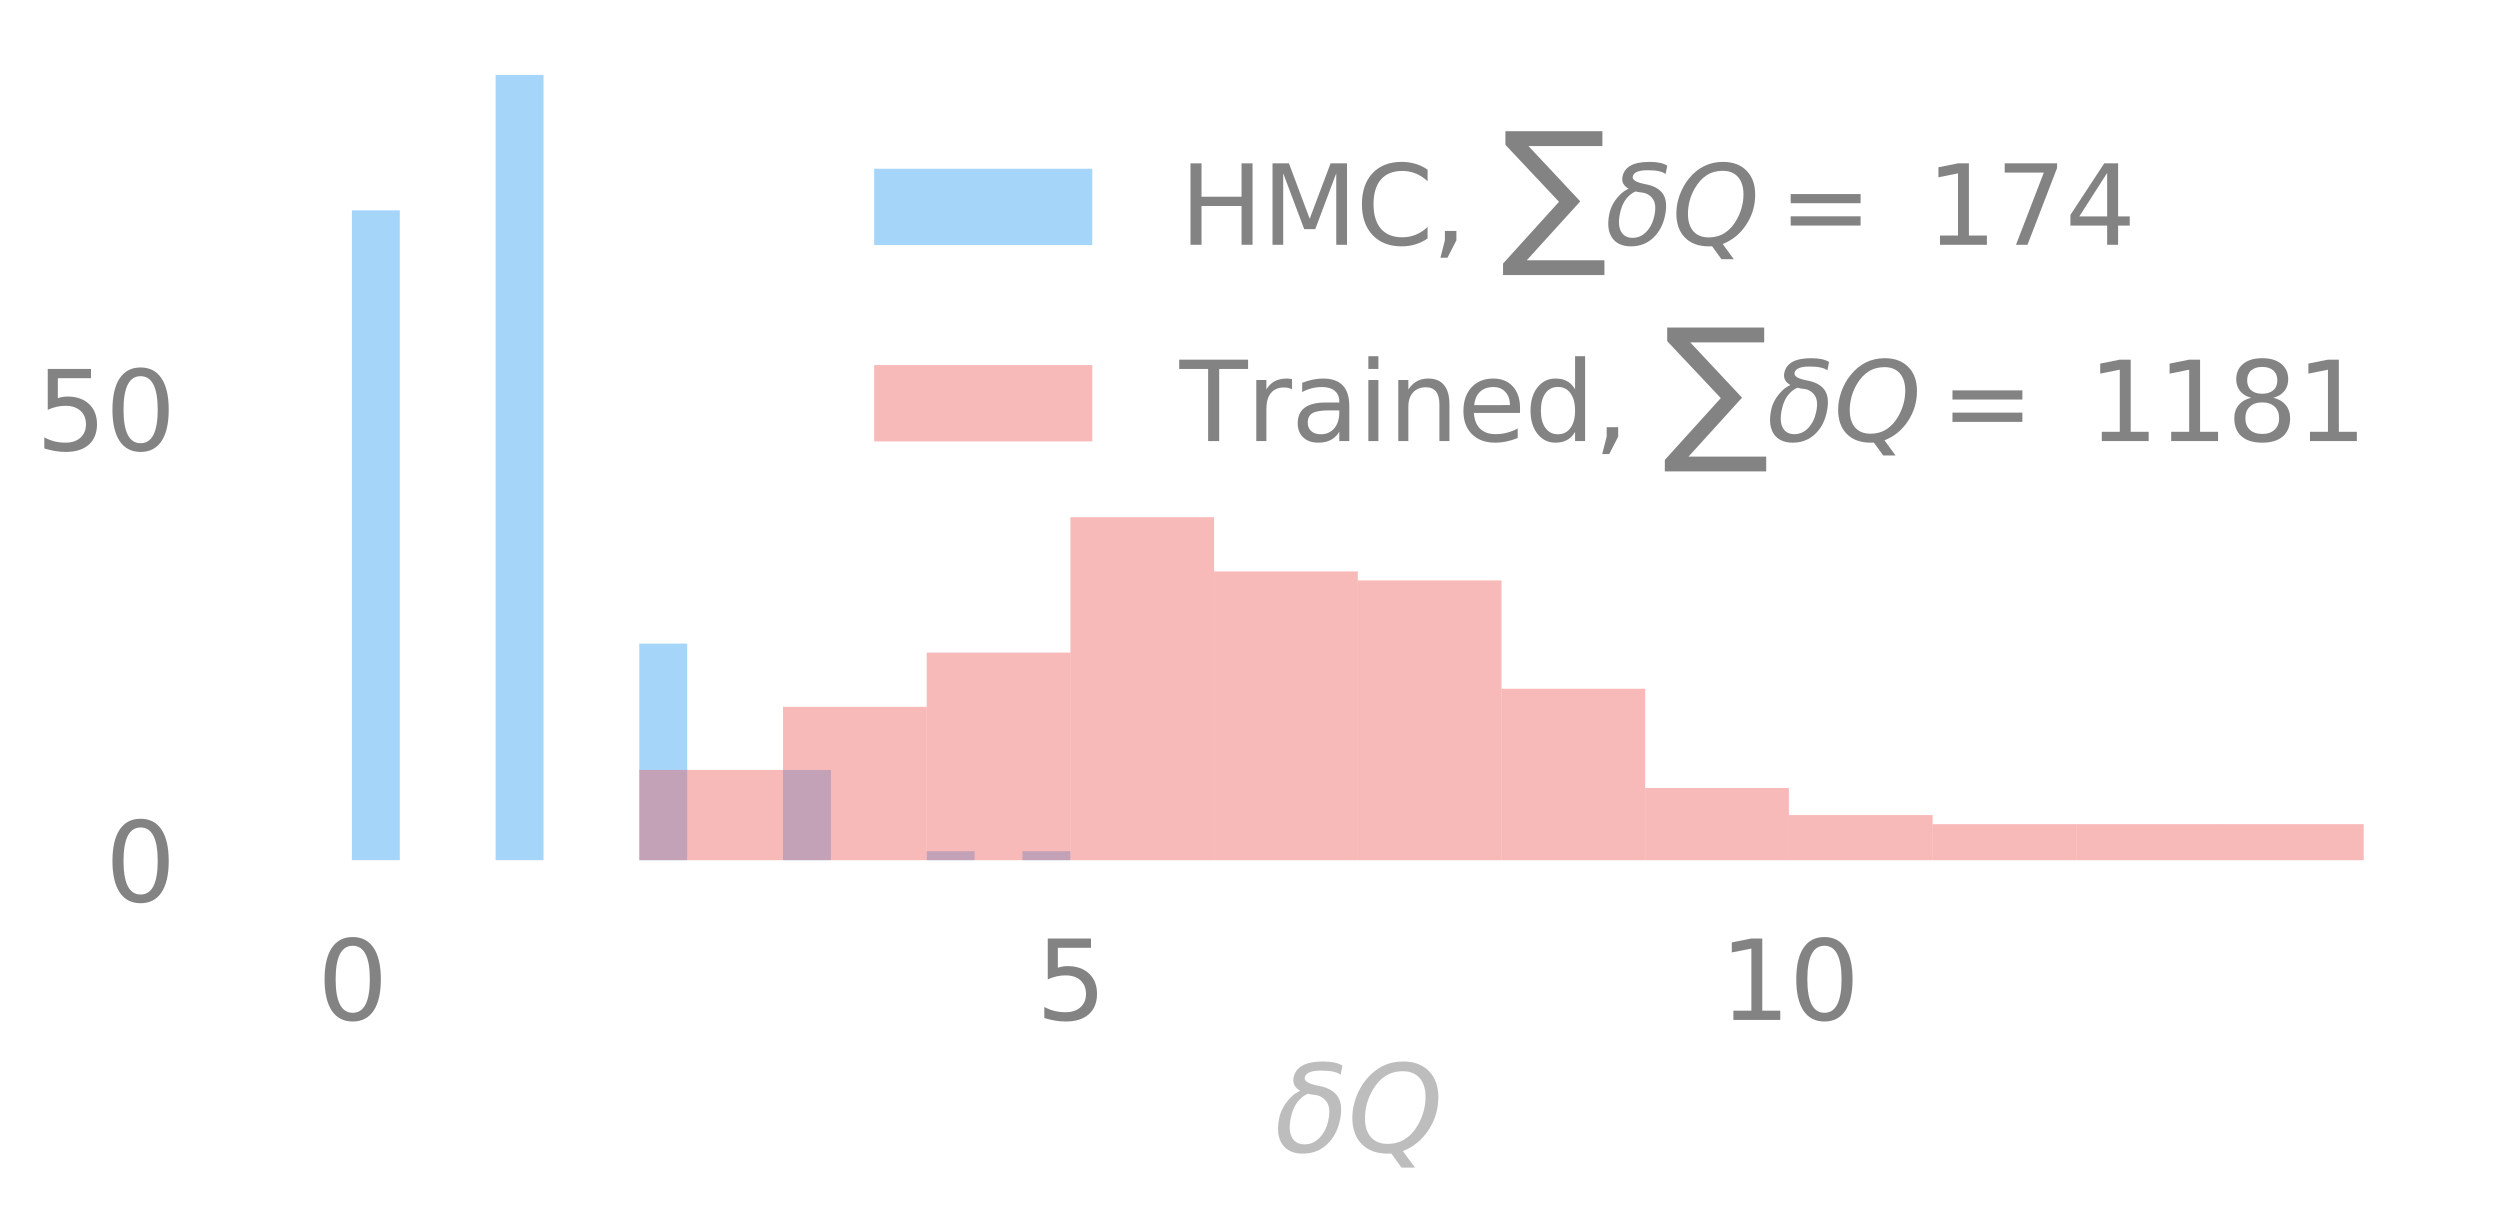 <?xml version="1.0" encoding="utf-8" standalone="no"?>
<!DOCTYPE svg PUBLIC "-//W3C//DTD SVG 1.1//EN"
  "http://www.w3.org/Graphics/SVG/1.1/DTD/svg11.dtd">
<svg xmlns:xlink="http://www.w3.org/1999/xlink" width="504.295pt" height="244.739pt" viewBox="0 0 504.295 244.739" xmlns="http://www.w3.org/2000/svg" version="1.1">
 <defs>
  <style type="text/css">*{stroke-linejoin: round; stroke-linecap: butt}</style>
 </defs>
 <g id="figure_1">
  <g id="patch_1">
   <path d="M 0 244.739 
L 504.295 244.739 
L 504.295 0 
L 0 0 
L 0 244.739 
z
" style="fill: none"/>
  </g>
  <g id="axes_1">
   <g id="patch_2">
    <path d="M 50.695 173.52 
L 497.095 173.52 
L 497.095 7.2 
L 50.695 7.2 
L 50.695 173.52 
z
" style="fill: none"/>
   </g>
   <g id="matplotlib.axis_1">
    <g id="xtick_1">
     <g id="line2d_1">
      <path d="M 70.986 173.52 
L 70.986 7.2 
" clip-path="url(#pca65d456c3)" style="fill: none; stroke-dasharray: 7.4,3.2; stroke-dashoffset: 0; stroke: #838383; stroke-opacity: 0; stroke-width: 2"/>
     </g>
     <g id="text_1">
      <!-- 0 -->
      <g style="fill: #838383" transform="translate(63.987 205.737) scale(0.22 -0.22)">
       <defs>
        <path id="DejaVuSans-30" d="M 2034 4250 
Q 1547 4250 1301 3770 
Q 1056 3291 1056 2328 
Q 1056 1369 1301 889 
Q 1547 409 2034 409 
Q 2525 409 2770 889 
Q 3016 1369 3016 2328 
Q 3016 3291 2770 3770 
Q 2525 4250 2034 4250 
z
M 2034 4750 
Q 2819 4750 3233 4129 
Q 3647 3509 3647 2328 
Q 3647 1150 3233 529 
Q 2819 -91 2034 -91 
Q 1250 -91 836 529 
Q 422 1150 422 2328 
Q 422 3509 836 4129 
Q 1250 4750 2034 4750 
z
" transform="scale(0.016)"/>
       </defs>
       <use xlink:href="#DejaVuSans-30"/>
      </g>
     </g>
    </g>
    <g id="xtick_2">
     <g id="line2d_2">
      <path d="M 215.921 173.52 
L 215.921 7.2 
" clip-path="url(#pca65d456c3)" style="fill: none; stroke-dasharray: 7.4,3.2; stroke-dashoffset: 0; stroke: #838383; stroke-opacity: 0; stroke-width: 2"/>
     </g>
     <g id="text_2">
      <!-- 5 -->
      <g style="fill: #838383" transform="translate(208.922 205.737) scale(0.22 -0.22)">
       <defs>
        <path id="DejaVuSans-35" d="M 691 4666 
L 3169 4666 
L 3169 4134 
L 1269 4134 
L 1269 2991 
Q 1406 3038 1543 3061 
Q 1681 3084 1819 3084 
Q 2600 3084 3056 2656 
Q 3513 2228 3513 1497 
Q 3513 744 3044 326 
Q 2575 -91 1722 -91 
Q 1428 -91 1123 -41 
Q 819 9 494 109 
L 494 744 
Q 775 591 1075 516 
Q 1375 441 1709 441 
Q 2250 441 2565 725 
Q 2881 1009 2881 1497 
Q 2881 1984 2565 2268 
Q 2250 2553 1709 2553 
Q 1456 2553 1204 2497 
Q 953 2441 691 2322 
L 691 4666 
z
" transform="scale(0.016)"/>
       </defs>
       <use xlink:href="#DejaVuSans-35"/>
      </g>
     </g>
    </g>
    <g id="xtick_3">
     <g id="line2d_3">
      <path d="M 360.856 173.52 
L 360.856 7.2 
" clip-path="url(#pca65d456c3)" style="fill: none; stroke-dasharray: 7.4,3.2; stroke-dashoffset: 0; stroke: #838383; stroke-opacity: 0; stroke-width: 2"/>
     </g>
     <g id="text_3">
      <!-- 10 -->
      <g style="fill: #838383" transform="translate(346.859 205.737) scale(0.22 -0.22)">
       <defs>
        <path id="DejaVuSans-31" d="M 794 531 
L 1825 531 
L 1825 4091 
L 703 3866 
L 703 4441 
L 1819 4666 
L 2450 4666 
L 2450 531 
L 3481 531 
L 3481 0 
L 794 0 
L 794 531 
z
" transform="scale(0.016)"/>
       </defs>
       <use xlink:href="#DejaVuSans-31"/>
       <use xlink:href="#DejaVuSans-30" x="63.623"/>
      </g>
     </g>
    </g>
    <g id="text_4">
     <!-- $\delta Q$ -->
     <g style="fill: #bdbdbd" transform="translate(257.095 232.548) scale(0.24 -0.24)">
      <defs>
       <path id="DejaVuSans-Oblique-3b4" d="M 3472 4053 
Q 3197 4272 2450 4272 
Q 1659 4272 1588 3906 
Q 1531 3619 2328 3469 
Q 2953 3353 3253 3003 
Q 3616 2581 3447 1716 
Q 3284 888 2763 400 
Q 2238 -91 1488 -91 
Q 741 -91 406 400 
Q 72 888 241 1747 
Q 363 2384 891 2900 
Q 1097 3100 1353 3213 
Q 913 3459 1000 3900 
Q 1166 4750 2544 4750 
Q 3234 4750 3566 4531 
L 3472 4053 
z
M 1753 3056 
Q 1525 2966 1306 2738 
Q 969 2384 847 1747 
Q 722 1113 919 756 
Q 1119 397 1584 397 
Q 2044 397 2381 759 
Q 2722 1122 2838 1716 
Q 2956 2338 2731 2638 
Q 2491 2959 2103 2994 
Q 1906 3013 1753 3056 
z
" transform="scale(0.016)"/>
       <path id="DejaVuSans-Oblique-51" d="M 2309 -84 
Q 2275 -88 2237 -89 
Q 2200 -91 2125 -91 
Q 1250 -91 756 411 
Q 263 913 263 1797 
Q 263 2319 452 2844 
Q 641 3369 978 3788 
Q 1369 4269 1858 4509 
Q 2347 4750 2938 4750 
Q 3794 4750 4287 4245 
Q 4781 3741 4781 2869 
Q 4781 1928 4265 1147 
Q 3750 366 2919 44 
L 3553 -825 
L 2847 -825 
L 2309 -84 
z
M 2919 4238 
Q 2400 4238 2003 3986 
Q 1606 3734 1313 3219 
Q 1125 2891 1026 2522 
Q 928 2153 928 1778 
Q 928 1128 1239 775 
Q 1550 422 2119 422 
Q 2631 422 3032 676 
Q 3434 931 3719 1434 
Q 3909 1772 4009 2142 
Q 4109 2513 4109 2881 
Q 4109 3528 3796 3883 
Q 3484 4238 2919 4238 
z
" transform="scale(0.016)"/>
      </defs>
      <use xlink:href="#DejaVuSans-Oblique-3b4" transform="translate(0 0.781)"/>
      <use xlink:href="#DejaVuSans-Oblique-51" transform="translate(61.182 0.781)"/>
     </g>
    </g>
   </g>
   <g id="matplotlib.axis_2">
    <g id="ytick_1">
     <g id="line2d_4">
      <path d="M 50.695 173.52 
L 497.095 173.52 
" clip-path="url(#pca65d456c3)" style="fill: none; stroke-dasharray: 7.4,3.2; stroke-dashoffset: 0; stroke: #838383; stroke-opacity: 0; stroke-width: 2"/>
     </g>
     <g id="text_5">
      <!-- 0 -->
      <g style="fill: #838383" transform="translate(21.198 181.878) scale(0.22 -0.22)">
       <use xlink:href="#DejaVuSans-30"/>
      </g>
     </g>
    </g>
    <g id="ytick_2">
     <g id="line2d_5">
      <path d="M 50.695 82.486 
L 497.095 82.486 
" clip-path="url(#pca65d456c3)" style="fill: none; stroke-dasharray: 7.4,3.2; stroke-dashoffset: 0; stroke: #838383; stroke-opacity: 0; stroke-width: 2"/>
     </g>
     <g id="text_6">
      <!-- 50 -->
      <g style="fill: #838383" transform="translate(7.2 90.844) scale(0.22 -0.22)">
       <use xlink:href="#DejaVuSans-35"/>
       <use xlink:href="#DejaVuSans-30" x="63.623"/>
      </g>
     </g>
    </g>
   </g>
   <g id="patch_3">
    <path d="M 70.986 173.52 
L 80.648 173.52 
L 80.648 42.43 
L 70.986 42.43 
z
" clip-path="url(#pca65d456c3)" style="fill: #2196f3; opacity: 0.4"/>
   </g>
   <g id="patch_4">
    <path d="M 80.648 173.52 
L 90.311 173.52 
L 90.311 173.52 
L 80.648 173.52 
z
" clip-path="url(#pca65d456c3)" style="fill: #2196f3; opacity: 0.4"/>
   </g>
   <g id="patch_5">
    <path d="M 90.311 173.52 
L 99.973 173.52 
L 99.973 173.52 
L 90.311 173.52 
z
" clip-path="url(#pca65d456c3)" style="fill: #2196f3; opacity: 0.4"/>
   </g>
   <g id="patch_6">
    <path d="M 99.973 173.52 
L 109.635 173.52 
L 109.635 15.12 
L 99.973 15.12 
z
" clip-path="url(#pca65d456c3)" style="fill: #2196f3; opacity: 0.4"/>
   </g>
   <g id="patch_7">
    <path d="M 109.635 173.52 
L 119.298 173.52 
L 119.298 173.52 
L 109.635 173.52 
z
" clip-path="url(#pca65d456c3)" style="fill: #2196f3; opacity: 0.4"/>
   </g>
   <g id="patch_8">
    <path d="M 119.298 173.52 
L 128.96 173.52 
L 128.96 173.52 
L 119.298 173.52 
z
" clip-path="url(#pca65d456c3)" style="fill: #2196f3; opacity: 0.4"/>
   </g>
   <g id="patch_9">
    <path d="M 128.96 173.52 
L 138.622 173.52 
L 138.622 129.823 
L 128.96 129.823 
z
" clip-path="url(#pca65d456c3)" style="fill: #2196f3; opacity: 0.4"/>
   </g>
   <g id="patch_10">
    <path d="M 138.622 173.52 
L 148.285 173.52 
L 148.285 173.52 
L 138.622 173.52 
z
" clip-path="url(#pca65d456c3)" style="fill: #2196f3; opacity: 0.4"/>
   </g>
   <g id="patch_11">
    <path d="M 148.285 173.52 
L 157.947 173.52 
L 157.947 173.52 
L 148.285 173.52 
z
" clip-path="url(#pca65d456c3)" style="fill: #2196f3; opacity: 0.4"/>
   </g>
   <g id="patch_12">
    <path d="M 157.947 173.52 
L 167.609 173.52 
L 167.609 155.313 
L 157.947 155.313 
z
" clip-path="url(#pca65d456c3)" style="fill: #2196f3; opacity: 0.4"/>
   </g>
   <g id="patch_13">
    <path d="M 167.609 173.52 
L 177.272 173.52 
L 177.272 173.52 
L 167.609 173.52 
z
" clip-path="url(#pca65d456c3)" style="fill: #2196f3; opacity: 0.4"/>
   </g>
   <g id="patch_14">
    <path d="M 177.272 173.52 
L 186.934 173.52 
L 186.934 173.52 
L 177.272 173.52 
z
" clip-path="url(#pca65d456c3)" style="fill: #2196f3; opacity: 0.4"/>
   </g>
   <g id="patch_15">
    <path d="M 186.934 173.52 
L 196.596 173.52 
L 196.596 171.699 
L 186.934 171.699 
z
" clip-path="url(#pca65d456c3)" style="fill: #2196f3; opacity: 0.4"/>
   </g>
   <g id="patch_16">
    <path d="M 196.596 173.52 
L 206.259 173.52 
L 206.259 173.52 
L 196.596 173.52 
z
" clip-path="url(#pca65d456c3)" style="fill: #2196f3; opacity: 0.4"/>
   </g>
   <g id="patch_17">
    <path d="M 206.259 173.52 
L 215.921 173.52 
L 215.921 171.699 
L 206.259 171.699 
z
" clip-path="url(#pca65d456c3)" style="fill: #2196f3; opacity: 0.4"/>
   </g>
   <g id="patch_18">
    <path d="M 128.96 173.52 
L 157.947 173.52 
L 157.947 155.313 
L 128.96 155.313 
z
" clip-path="url(#pca65d456c3)" style="fill: #ef5350; opacity: 0.4"/>
   </g>
   <g id="patch_19">
    <path d="M 157.947 173.52 
L 186.934 173.52 
L 186.934 142.568 
L 157.947 142.568 
z
" clip-path="url(#pca65d456c3)" style="fill: #ef5350; opacity: 0.4"/>
   </g>
   <g id="patch_20">
    <path d="M 186.934 173.52 
L 215.921 173.52 
L 215.921 131.644 
L 186.934 131.644 
z
" clip-path="url(#pca65d456c3)" style="fill: #ef5350; opacity: 0.4"/>
   </g>
   <g id="patch_21">
    <path d="M 215.921 173.52 
L 244.908 173.52 
L 244.908 104.334 
L 215.921 104.334 
z
" clip-path="url(#pca65d456c3)" style="fill: #ef5350; opacity: 0.4"/>
   </g>
   <g id="patch_22">
    <path d="M 244.908 173.52 
L 273.895 173.52 
L 273.895 115.258 
L 244.908 115.258 
z
" clip-path="url(#pca65d456c3)" style="fill: #ef5350; opacity: 0.4"/>
   </g>
   <g id="patch_23">
    <path d="M 273.895 173.52 
L 302.882 173.52 
L 302.882 117.079 
L 273.895 117.079 
z
" clip-path="url(#pca65d456c3)" style="fill: #ef5350; opacity: 0.4"/>
   </g>
   <g id="patch_24">
    <path d="M 302.882 173.52 
L 331.869 173.52 
L 331.869 138.927 
L 302.882 138.927 
z
" clip-path="url(#pca65d456c3)" style="fill: #ef5350; opacity: 0.4"/>
   </g>
   <g id="patch_25">
    <path d="M 331.869 173.52 
L 360.856 173.52 
L 360.856 158.954 
L 331.869 158.954 
z
" clip-path="url(#pca65d456c3)" style="fill: #ef5350; opacity: 0.4"/>
   </g>
   <g id="patch_26">
    <path d="M 360.856 173.52 
L 389.843 173.52 
L 389.843 164.417 
L 360.856 164.417 
z
" clip-path="url(#pca65d456c3)" style="fill: #ef5350; opacity: 0.4"/>
   </g>
   <g id="patch_27">
    <path d="M 389.843 173.52 
L 418.83 173.52 
L 418.83 166.237 
L 389.843 166.237 
z
" clip-path="url(#pca65d456c3)" style="fill: #ef5350; opacity: 0.4"/>
   </g>
   <g id="patch_28">
    <path d="M 418.83 173.52 
L 447.817 173.52 
L 447.817 166.237 
L 418.83 166.237 
z
" clip-path="url(#pca65d456c3)" style="fill: #ef5350; opacity: 0.4"/>
   </g>
   <g id="patch_29">
    <path d="M 447.817 173.52 
L 476.804 173.52 
L 476.804 166.237 
L 447.817 166.237 
z
" clip-path="url(#pca65d456c3)" style="fill: #ef5350; opacity: 0.4"/>
   </g>
   <g id="patch_30">
    <path d="M 50.695 173.52 
L 50.695 7.2 
" style="fill: none"/>
   </g>
   <g id="patch_31">
    <path d="M 497.095 173.52 
L 497.095 7.2 
" style="fill: none"/>
   </g>
   <g id="patch_32">
    <path d="M 50.695 173.52 
L 497.095 173.52 
" style="fill: none"/>
   </g>
   <g id="patch_33">
    <path d="M 50.695 7.2 
L 497.095 7.2 
" style="fill: none"/>
   </g>
   <g id="legend_1">
    <g id="patch_34">
     <path d="M 176.335 49.44 
L 220.335 49.44 
L 220.335 34.04 
L 176.335 34.04 
z
" style="fill: #2196f3; opacity: 0.4"/>
    </g>
    <g id="text_7">
     <!-- HMC, $ \sum \delta Q =$ 174 -->
     <g style="fill: #838383" transform="translate(237.935 49.44) scale(0.22 -0.22)">
      <defs>
       <path id="DejaVuSans-48" d="M 628 4666 
L 1259 4666 
L 1259 2753 
L 3553 2753 
L 3553 4666 
L 4184 4666 
L 4184 0 
L 3553 0 
L 3553 2222 
L 1259 2222 
L 1259 0 
L 628 0 
L 628 4666 
z
" transform="scale(0.016)"/>
       <path id="DejaVuSans-4d" d="M 628 4666 
L 1569 4666 
L 2759 1491 
L 3956 4666 
L 4897 4666 
L 4897 0 
L 4281 0 
L 4281 4097 
L 3078 897 
L 2444 897 
L 1241 4097 
L 1241 0 
L 628 0 
L 628 4666 
z
" transform="scale(0.016)"/>
       <path id="DejaVuSans-43" d="M 4122 4306 
L 4122 3641 
Q 3803 3938 3442 4084 
Q 3081 4231 2675 4231 
Q 1875 4231 1450 3742 
Q 1025 3253 1025 2328 
Q 1025 1406 1450 917 
Q 1875 428 2675 428 
Q 3081 428 3442 575 
Q 3803 722 4122 1019 
L 4122 359 
Q 3791 134 3420 21 
Q 3050 -91 2638 -91 
Q 1578 -91 968 557 
Q 359 1206 359 2328 
Q 359 3453 968 4101 
Q 1578 4750 2638 4750 
Q 3056 4750 3426 4639 
Q 3797 4528 4122 4306 
z
" transform="scale(0.016)"/>
       <path id="DejaVuSans-2c" d="M 750 794 
L 1409 794 
L 1409 256 
L 897 -744 
L 494 -744 
L 750 256 
L 750 794 
z
" transform="scale(0.016)"/>
       <path id="DejaVuSans-20" transform="scale(0.016)"/>
       <path id="DejaVuSansDisplay-2211" d="M 244 6509 
L 5803 6509 
L 5803 5656 
L 1566 5656 
L 4534 2488 
L 1469 -888 
L 5919 -888 
L 5919 -1738 
L 109 -1738 
L 109 -1078 
L 3316 2463 
L 244 5728 
L 244 6509 
z
" transform="scale(0.016)"/>
       <path id="DejaVuSans-3d" d="M 678 2906 
L 4684 2906 
L 4684 2381 
L 678 2381 
L 678 2906 
z
M 678 1631 
L 4684 1631 
L 4684 1100 
L 678 1100 
L 678 1631 
z
" transform="scale(0.016)"/>
       <path id="DejaVuSans-37" d="M 525 4666 
L 3525 4666 
L 3525 4397 
L 1831 0 
L 1172 0 
L 2766 4134 
L 525 4134 
L 525 4666 
z
" transform="scale(0.016)"/>
       <path id="DejaVuSans-34" d="M 2419 4116 
L 825 1625 
L 2419 1625 
L 2419 4116 
z
M 2253 4666 
L 3047 4666 
L 3047 1625 
L 3713 1625 
L 3713 1100 
L 3047 1100 
L 3047 0 
L 2419 0 
L 2419 1100 
L 313 1100 
L 313 1709 
L 2253 4666 
z
" transform="scale(0.016)"/>
      </defs>
      <use xlink:href="#DejaVuSans-48" transform="translate(0 0.297)"/>
      <use xlink:href="#DejaVuSans-4d" transform="translate(75.195 0.297)"/>
      <use xlink:href="#DejaVuSans-43" transform="translate(161.475 0.297)"/>
      <use xlink:href="#DejaVuSans-2c" transform="translate(231.299 0.297)"/>
      <use xlink:href="#DejaVuSans-20" transform="translate(263.086 0.297)"/>
      <use xlink:href="#DejaVuSansDisplay-2211" transform="translate(294.873 0.297)"/>
      <use xlink:href="#DejaVuSans-Oblique-3b4" transform="translate(390.137 0.297)"/>
      <use xlink:href="#DejaVuSans-Oblique-51" transform="translate(451.318 0.297)"/>
      <use xlink:href="#DejaVuSans-3d" transform="translate(549.512 0.297)"/>
      <use xlink:href="#DejaVuSans-20" transform="translate(652.783 0.297)"/>
      <use xlink:href="#DejaVuSans-31" transform="translate(684.57 0.297)"/>
      <use xlink:href="#DejaVuSans-37" transform="translate(748.193 0.297)"/>
      <use xlink:href="#DejaVuSans-34" transform="translate(811.816 0.297)"/>
     </g>
    </g>
    <g id="patch_35">
     <path d="M 176.335 89.04 
L 220.335 89.04 
L 220.335 73.64 
L 176.335 73.64 
z
" style="fill: #ef5350; opacity: 0.4"/>
    </g>
    <g id="text_8">
     <!-- Trained, $\sum\delta Q =$ 1181 -->
     <g style="fill: #838383" transform="translate(237.935 89.04) scale(0.22 -0.22)">
      <defs>
       <path id="DejaVuSans-54" d="M -19 4666 
L 3928 4666 
L 3928 4134 
L 2272 4134 
L 2272 0 
L 1638 0 
L 1638 4134 
L -19 4134 
L -19 4666 
z
" transform="scale(0.016)"/>
       <path id="DejaVuSans-72" d="M 2631 2963 
Q 2534 3019 2420 3045 
Q 2306 3072 2169 3072 
Q 1681 3072 1420 2755 
Q 1159 2438 1159 1844 
L 1159 0 
L 581 0 
L 581 3500 
L 1159 3500 
L 1159 2956 
Q 1341 3275 1631 3429 
Q 1922 3584 2338 3584 
Q 2397 3584 2469 3576 
Q 2541 3569 2628 3553 
L 2631 2963 
z
" transform="scale(0.016)"/>
       <path id="DejaVuSans-61" d="M 2194 1759 
Q 1497 1759 1228 1600 
Q 959 1441 959 1056 
Q 959 750 1161 570 
Q 1363 391 1709 391 
Q 2188 391 2477 730 
Q 2766 1069 2766 1631 
L 2766 1759 
L 2194 1759 
z
M 3341 1997 
L 3341 0 
L 2766 0 
L 2766 531 
Q 2569 213 2275 61 
Q 1981 -91 1556 -91 
Q 1019 -91 701 211 
Q 384 513 384 1019 
Q 384 1609 779 1909 
Q 1175 2209 1959 2209 
L 2766 2209 
L 2766 2266 
Q 2766 2663 2505 2880 
Q 2244 3097 1772 3097 
Q 1472 3097 1187 3025 
Q 903 2953 641 2809 
L 641 3341 
Q 956 3463 1253 3523 
Q 1550 3584 1831 3584 
Q 2591 3584 2966 3190 
Q 3341 2797 3341 1997 
z
" transform="scale(0.016)"/>
       <path id="DejaVuSans-69" d="M 603 3500 
L 1178 3500 
L 1178 0 
L 603 0 
L 603 3500 
z
M 603 4863 
L 1178 4863 
L 1178 4134 
L 603 4134 
L 603 4863 
z
" transform="scale(0.016)"/>
       <path id="DejaVuSans-6e" d="M 3513 2113 
L 3513 0 
L 2938 0 
L 2938 2094 
Q 2938 2591 2744 2837 
Q 2550 3084 2163 3084 
Q 1697 3084 1428 2787 
Q 1159 2491 1159 1978 
L 1159 0 
L 581 0 
L 581 3500 
L 1159 3500 
L 1159 2956 
Q 1366 3272 1645 3428 
Q 1925 3584 2291 3584 
Q 2894 3584 3203 3211 
Q 3513 2838 3513 2113 
z
" transform="scale(0.016)"/>
       <path id="DejaVuSans-65" d="M 3597 1894 
L 3597 1613 
L 953 1613 
Q 991 1019 1311 708 
Q 1631 397 2203 397 
Q 2534 397 2845 478 
Q 3156 559 3463 722 
L 3463 178 
Q 3153 47 2828 -22 
Q 2503 -91 2169 -91 
Q 1331 -91 842 396 
Q 353 884 353 1716 
Q 353 2575 817 3079 
Q 1281 3584 2069 3584 
Q 2775 3584 3186 3129 
Q 3597 2675 3597 1894 
z
M 3022 2063 
Q 3016 2534 2758 2815 
Q 2500 3097 2075 3097 
Q 1594 3097 1305 2825 
Q 1016 2553 972 2059 
L 3022 2063 
z
" transform="scale(0.016)"/>
       <path id="DejaVuSans-64" d="M 2906 2969 
L 2906 4863 
L 3481 4863 
L 3481 0 
L 2906 0 
L 2906 525 
Q 2725 213 2448 61 
Q 2172 -91 1784 -91 
Q 1150 -91 751 415 
Q 353 922 353 1747 
Q 353 2572 751 3078 
Q 1150 3584 1784 3584 
Q 2172 3584 2448 3432 
Q 2725 3281 2906 2969 
z
M 947 1747 
Q 947 1113 1208 752 
Q 1469 391 1925 391 
Q 2381 391 2643 752 
Q 2906 1113 2906 1747 
Q 2906 2381 2643 2742 
Q 2381 3103 1925 3103 
Q 1469 3103 1208 2742 
Q 947 2381 947 1747 
z
" transform="scale(0.016)"/>
       <path id="DejaVuSans-38" d="M 2034 2216 
Q 1584 2216 1326 1975 
Q 1069 1734 1069 1313 
Q 1069 891 1326 650 
Q 1584 409 2034 409 
Q 2484 409 2743 651 
Q 3003 894 3003 1313 
Q 3003 1734 2745 1975 
Q 2488 2216 2034 2216 
z
M 1403 2484 
Q 997 2584 770 2862 
Q 544 3141 544 3541 
Q 544 4100 942 4425 
Q 1341 4750 2034 4750 
Q 2731 4750 3128 4425 
Q 3525 4100 3525 3541 
Q 3525 3141 3298 2862 
Q 3072 2584 2669 2484 
Q 3125 2378 3379 2068 
Q 3634 1759 3634 1313 
Q 3634 634 3220 271 
Q 2806 -91 2034 -91 
Q 1263 -91 848 271 
Q 434 634 434 1313 
Q 434 1759 690 2068 
Q 947 2378 1403 2484 
z
M 1172 3481 
Q 1172 3119 1398 2916 
Q 1625 2713 2034 2713 
Q 2441 2713 2670 2916 
Q 2900 3119 2900 3481 
Q 2900 3844 2670 4047 
Q 2441 4250 2034 4250 
Q 1625 4250 1398 4047 
Q 1172 3844 1172 3481 
z
" transform="scale(0.016)"/>
      </defs>
      <use xlink:href="#DejaVuSans-54" transform="translate(0 0.297)"/>
      <use xlink:href="#DejaVuSans-72" transform="translate(61.084 0.297)"/>
      <use xlink:href="#DejaVuSans-61" transform="translate(102.197 0.297)"/>
      <use xlink:href="#DejaVuSans-69" transform="translate(163.477 0.297)"/>
      <use xlink:href="#DejaVuSans-6e" transform="translate(191.26 0.297)"/>
      <use xlink:href="#DejaVuSans-65" transform="translate(254.639 0.297)"/>
      <use xlink:href="#DejaVuSans-64" transform="translate(316.162 0.297)"/>
      <use xlink:href="#DejaVuSans-2c" transform="translate(379.639 0.297)"/>
      <use xlink:href="#DejaVuSans-20" transform="translate(411.426 0.297)"/>
      <use xlink:href="#DejaVuSansDisplay-2211" transform="translate(443.213 0.297)"/>
      <use xlink:href="#DejaVuSans-Oblique-3b4" transform="translate(538.477 0.297)"/>
      <use xlink:href="#DejaVuSans-Oblique-51" transform="translate(599.658 0.297)"/>
      <use xlink:href="#DejaVuSans-3d" transform="translate(697.852 0.297)"/>
      <use xlink:href="#DejaVuSans-20" transform="translate(801.123 0.297)"/>
      <use xlink:href="#DejaVuSans-31" transform="translate(832.91 0.297)"/>
      <use xlink:href="#DejaVuSans-31" transform="translate(896.533 0.297)"/>
      <use xlink:href="#DejaVuSans-38" transform="translate(960.156 0.297)"/>
      <use xlink:href="#DejaVuSans-31" transform="translate(1023.779 0.297)"/>
     </g>
    </g>
   </g>
  </g>
 </g>
 <defs>
  <clipPath id="pca65d456c3">
   <rect x="50.695" y="7.2" width="446.4" height="166.32"/>
  </clipPath>
 </defs>
</svg>

